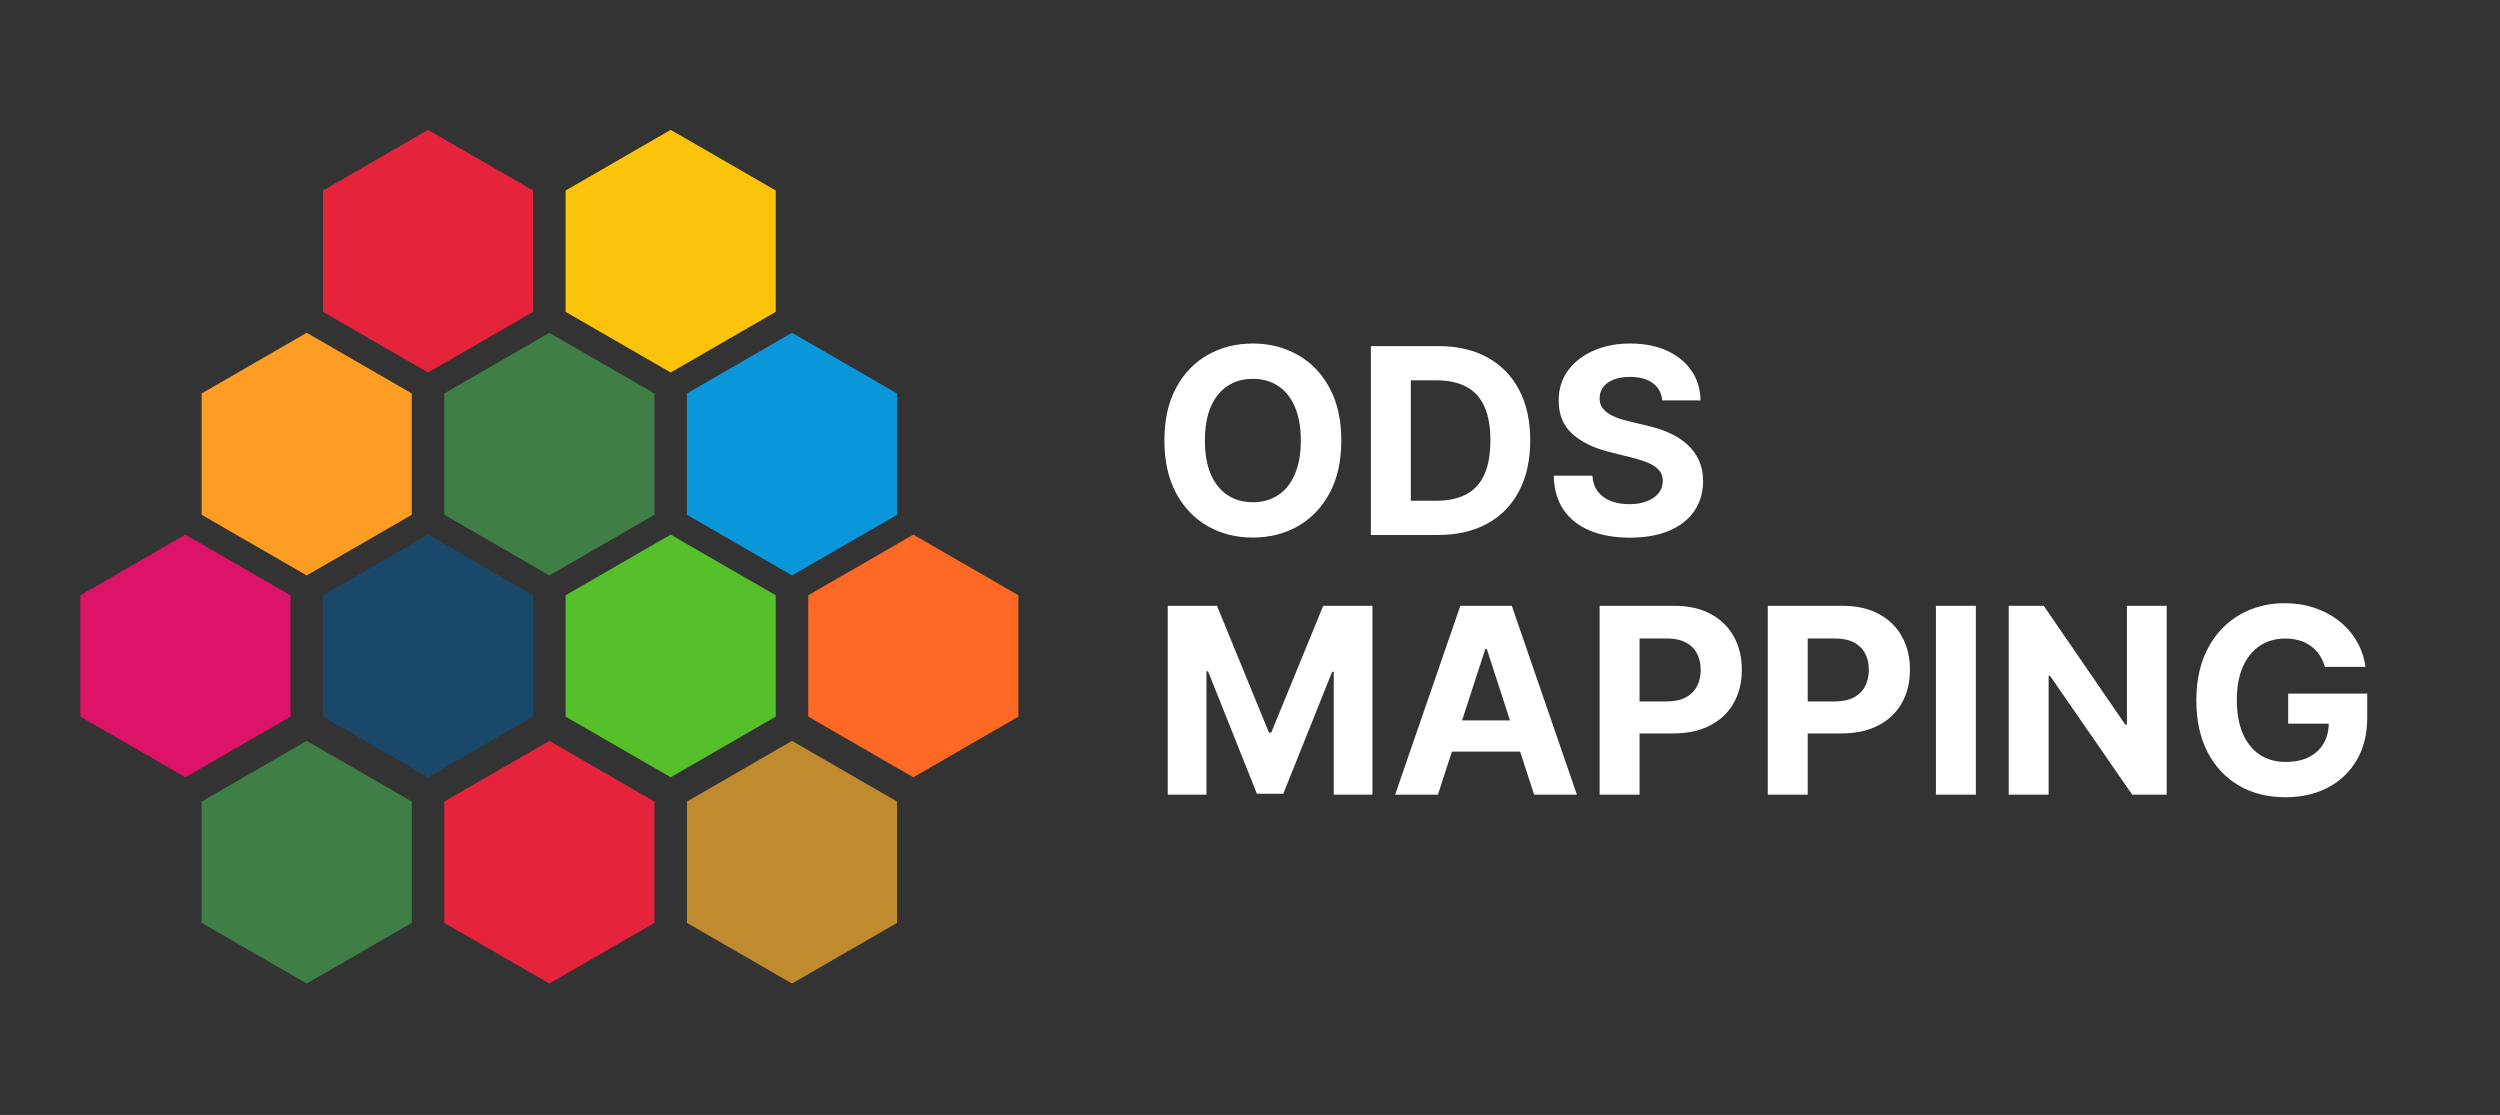 <svg width="1444" height="644" viewBox="0 0 1444 644" fill="none" xmlns="http://www.w3.org/2000/svg">
<rect x="0" y="0" width="1444" height="644" fill="#333333" stroke="none"/>
<path d="M247.229 75L307.916 110.038V180.114L247.229 215.152L186.541 180.114V110.038L247.229 75Z" fill="#E5243B"/>
<path d="M317.305 192.218L377.992 227.256V297.332L317.305 332.371L256.617 297.332V227.256L317.305 192.218Z" fill="#3F7E44"/>
<path d="M177.152 192.218L237.84 227.256V297.332L177.152 332.371L116.465 297.332V227.256L177.152 192.218Z" fill="#FD9D24"/>
<path d="M107.076 308.8L167.764 343.838V413.914L107.076 448.952L46.388 413.914V343.838L107.076 308.8Z" fill="#DD1367"/>
<path d="M177.152 427.929L237.84 462.967V533.043L177.152 568.081L116.465 533.043V462.967L177.152 427.929Z" fill="#3F7E44"/>
<path d="M317.305 427.929L377.992 462.967V533.043L317.305 568.081L256.617 533.043V462.967L317.305 427.929Z" fill="#E5243B"/>
<path d="M457.457 427.929L518.145 462.967V533.043L457.457 568.081L396.769 533.043V462.967L457.457 427.929Z" fill="#BF8B2E"/>
<path d="M247.229 308.8L307.916 343.838V413.914L247.229 448.952L186.541 413.914V343.838L247.229 308.8Z" fill="#19486A"/>
<path d="M387.381 308.8L448.069 343.838V413.914L387.381 448.952L326.693 413.914V343.838L387.381 308.8Z" fill="#56C02B"/>
<path d="M527.533 308.8L588.221 343.838V413.914L527.533 448.952L466.845 413.914V343.838L527.533 308.8Z" fill="#FD6925"/>
<path d="M457.457 192.218L518.145 227.256V297.332L457.457 332.371L396.769 297.332V227.256L457.457 192.218Z" fill="#0A97D9"/>
<path d="M387.381 75L448.069 110.038V180.114L387.381 215.152L326.693 180.114V110.038L387.381 75Z" fill="#FCC30B"/>
<path d="M774.73 254.455C774.73 266.351 772.475 276.472 767.965 284.817C763.491 293.162 757.383 299.536 749.641 303.94C741.935 308.308 733.271 310.491 723.647 310.491C713.952 310.491 705.252 308.29 697.546 303.886C689.84 299.483 683.75 293.109 679.276 284.763C674.801 276.418 672.564 266.315 672.564 254.455C672.564 242.558 674.801 232.438 679.276 224.092C683.75 215.747 689.84 209.391 697.546 205.023C705.252 200.619 713.952 198.418 723.647 198.418C733.271 198.418 741.935 200.619 749.641 205.023C757.383 209.391 763.491 215.747 767.965 224.092C772.475 232.438 774.73 242.558 774.73 254.455ZM751.346 254.455C751.346 246.749 750.192 240.25 747.884 234.959C745.611 229.668 742.397 225.655 738.242 222.92C734.087 220.186 729.222 218.819 723.647 218.819C718.072 218.819 713.207 220.186 709.052 222.92C704.897 225.655 701.665 229.668 699.357 234.959C697.085 240.25 695.948 246.749 695.948 254.455C695.948 262.161 697.085 268.659 699.357 273.95C701.665 279.241 704.897 283.254 709.052 285.989C713.207 288.723 718.072 290.09 723.647 290.09C729.222 290.09 734.087 288.723 738.242 285.989C742.397 283.254 745.611 279.241 747.884 273.95C750.192 268.659 751.346 262.161 751.346 254.455ZM830.487 309H791.816V199.909H830.807C841.78 199.909 851.226 202.093 859.145 206.461C867.064 210.793 873.154 217.026 877.416 225.158C881.713 233.29 883.861 243.02 883.861 254.348C883.861 265.712 881.713 275.477 877.416 283.645C873.154 291.812 867.029 298.08 859.039 302.448C851.084 306.816 841.567 309 830.487 309ZM814.88 289.238H829.529C836.347 289.238 842.082 288.031 846.734 285.616C851.421 283.165 854.937 279.384 857.281 274.27C859.66 269.121 860.85 262.48 860.85 254.348C860.85 246.287 859.66 239.7 857.281 234.586C854.937 229.472 851.439 225.708 846.787 223.293C842.135 220.879 836.4 219.671 829.582 219.671H814.88V289.238ZM960.126 231.283C959.7 226.987 957.871 223.648 954.64 221.269C951.408 218.89 947.022 217.7 941.483 217.7C937.718 217.7 934.54 218.233 931.948 219.298C929.355 220.328 927.367 221.766 925.982 223.613C924.632 225.46 923.958 227.555 923.958 229.898C923.887 231.852 924.295 233.556 925.183 235.012C926.106 236.468 927.367 237.729 928.965 238.794C930.563 239.824 932.409 240.729 934.505 241.511C936.6 242.256 938.837 242.896 941.216 243.428L951.017 245.772C955.776 246.837 960.144 248.258 964.121 250.033C968.098 251.809 971.543 253.993 974.455 256.585C977.367 259.178 979.622 262.232 981.22 265.747C982.853 269.263 983.688 273.293 983.723 277.839C983.688 284.515 981.983 290.303 978.61 295.204C975.272 300.069 970.442 303.851 964.121 306.55C957.836 309.213 950.254 310.545 941.376 310.545C932.569 310.545 924.899 309.195 918.365 306.496C911.866 303.798 906.788 299.803 903.13 294.511C899.508 289.185 897.608 282.597 897.431 274.749H919.75C919.998 278.407 921.046 281.461 922.892 283.911C924.775 286.326 927.278 288.155 930.403 289.398C933.564 290.605 937.132 291.209 941.11 291.209C945.016 291.209 948.407 290.641 951.284 289.504C954.196 288.368 956.451 286.788 958.049 284.763C959.647 282.739 960.446 280.413 960.446 277.786C960.446 275.335 959.718 273.276 958.262 271.607C956.841 269.937 954.746 268.517 951.976 267.345C949.242 266.173 945.886 265.108 941.909 264.149L930.03 261.166C920.833 258.929 913.571 255.431 908.244 250.673C902.917 245.914 900.272 239.504 900.307 231.443C900.272 224.838 902.029 219.067 905.581 214.131C909.167 209.195 914.086 205.342 920.336 202.572C926.586 199.803 933.688 198.418 941.642 198.418C949.739 198.418 956.806 199.803 962.843 202.572C968.915 205.342 973.638 209.195 977.012 214.131C980.385 219.067 982.125 224.785 982.232 231.283H960.126ZM674.482 349.909H702.926L732.969 423.205H734.247L764.29 349.909H792.734V459H770.362V387.995H769.457L741.225 458.467H725.991L697.759 387.729H696.854V459H674.482V349.909ZM830.541 459H805.825L843.485 349.909H873.208L910.814 459H886.098L858.772 374.838H857.92L830.541 459ZM828.996 416.12H887.377V434.124H828.996V416.12ZM923.944 459V349.909H966.984C975.258 349.909 982.307 351.489 988.131 354.65C993.955 357.775 998.394 362.125 1001.45 367.7C1004.54 373.24 1006.08 379.632 1006.08 386.876C1006.08 394.121 1004.52 400.513 1001.39 406.053C998.27 411.592 993.742 415.907 987.812 418.996C981.917 422.086 974.779 423.631 966.398 423.631H938.966V405.147H962.67C967.108 405.147 970.766 404.384 973.643 402.857C976.555 401.294 978.721 399.146 980.141 396.411C981.597 393.641 982.325 390.463 982.325 386.876C982.325 383.254 981.597 380.094 980.141 377.395C978.721 374.661 976.555 372.548 973.643 371.056C970.731 369.529 967.037 368.766 962.563 368.766H947.009V459H923.944ZM1021.06 459V349.909H1064.1C1072.38 349.909 1079.43 351.489 1085.25 354.65C1091.07 357.775 1095.51 362.125 1098.57 367.7C1101.66 373.24 1103.2 379.632 1103.2 386.876C1103.2 394.121 1101.64 400.513 1098.51 406.053C1095.39 411.592 1090.86 415.907 1084.93 418.996C1079.04 422.086 1071.9 423.631 1063.52 423.631H1036.08V405.147H1059.79C1064.23 405.147 1067.89 404.384 1070.76 402.857C1073.67 401.294 1075.84 399.146 1077.26 396.411C1078.72 393.641 1079.44 390.463 1079.44 386.876C1079.44 383.254 1078.72 380.094 1077.26 377.395C1075.84 374.661 1073.67 372.548 1070.76 371.056C1067.85 369.529 1064.16 368.766 1059.68 368.766H1044.13V459H1021.06ZM1141.25 349.909V459H1118.18V349.909H1141.25ZM1251.47 349.909V459H1231.55L1184.09 390.339H1183.29V459H1160.22V349.909H1180.47L1227.55 418.517H1228.51V349.909H1251.47ZM1342.86 385.172C1342.12 382.58 1341.07 380.289 1339.72 378.3C1338.37 376.276 1336.72 374.572 1334.77 373.187C1332.85 371.766 1330.65 370.683 1328.16 369.938C1325.71 369.192 1322.99 368.819 1320.01 368.819C1314.44 368.819 1309.54 370.204 1305.31 372.974C1301.12 375.744 1297.85 379.774 1295.51 385.065C1293.16 390.321 1291.99 396.749 1291.99 404.348C1291.99 411.947 1293.15 418.411 1295.46 423.737C1297.76 429.064 1301.03 433.13 1305.26 435.935C1309.48 438.705 1314.47 440.09 1320.22 440.09C1325.44 440.09 1329.9 439.167 1333.59 437.32C1337.32 435.438 1340.16 432.793 1342.12 429.384C1344.11 425.974 1345.1 421.944 1345.1 417.292L1349.79 417.984H1321.66V400.619H1367.31V414.362C1367.31 423.95 1365.29 432.189 1361.24 439.078C1357.19 445.932 1351.62 451.223 1344.51 454.952C1337.41 458.645 1329.28 460.491 1320.12 460.491C1309.89 460.491 1300.91 458.237 1293.16 453.727C1285.42 449.181 1279.39 442.736 1275.05 434.391C1270.76 426.01 1268.61 416.067 1268.61 404.561C1268.61 395.719 1269.89 387.835 1272.44 380.911C1275.04 373.95 1278.66 368.055 1283.31 363.226C1287.96 358.396 1293.38 354.721 1299.56 352.2C1305.74 349.678 1312.43 348.418 1319.64 348.418C1325.82 348.418 1331.57 349.323 1336.9 351.134C1342.22 352.91 1346.95 355.431 1351.07 358.698C1355.22 361.965 1358.61 365.854 1361.24 370.364C1363.87 374.838 1365.55 379.774 1366.3 385.172H1342.86Z" fill="white"/>
</svg>
